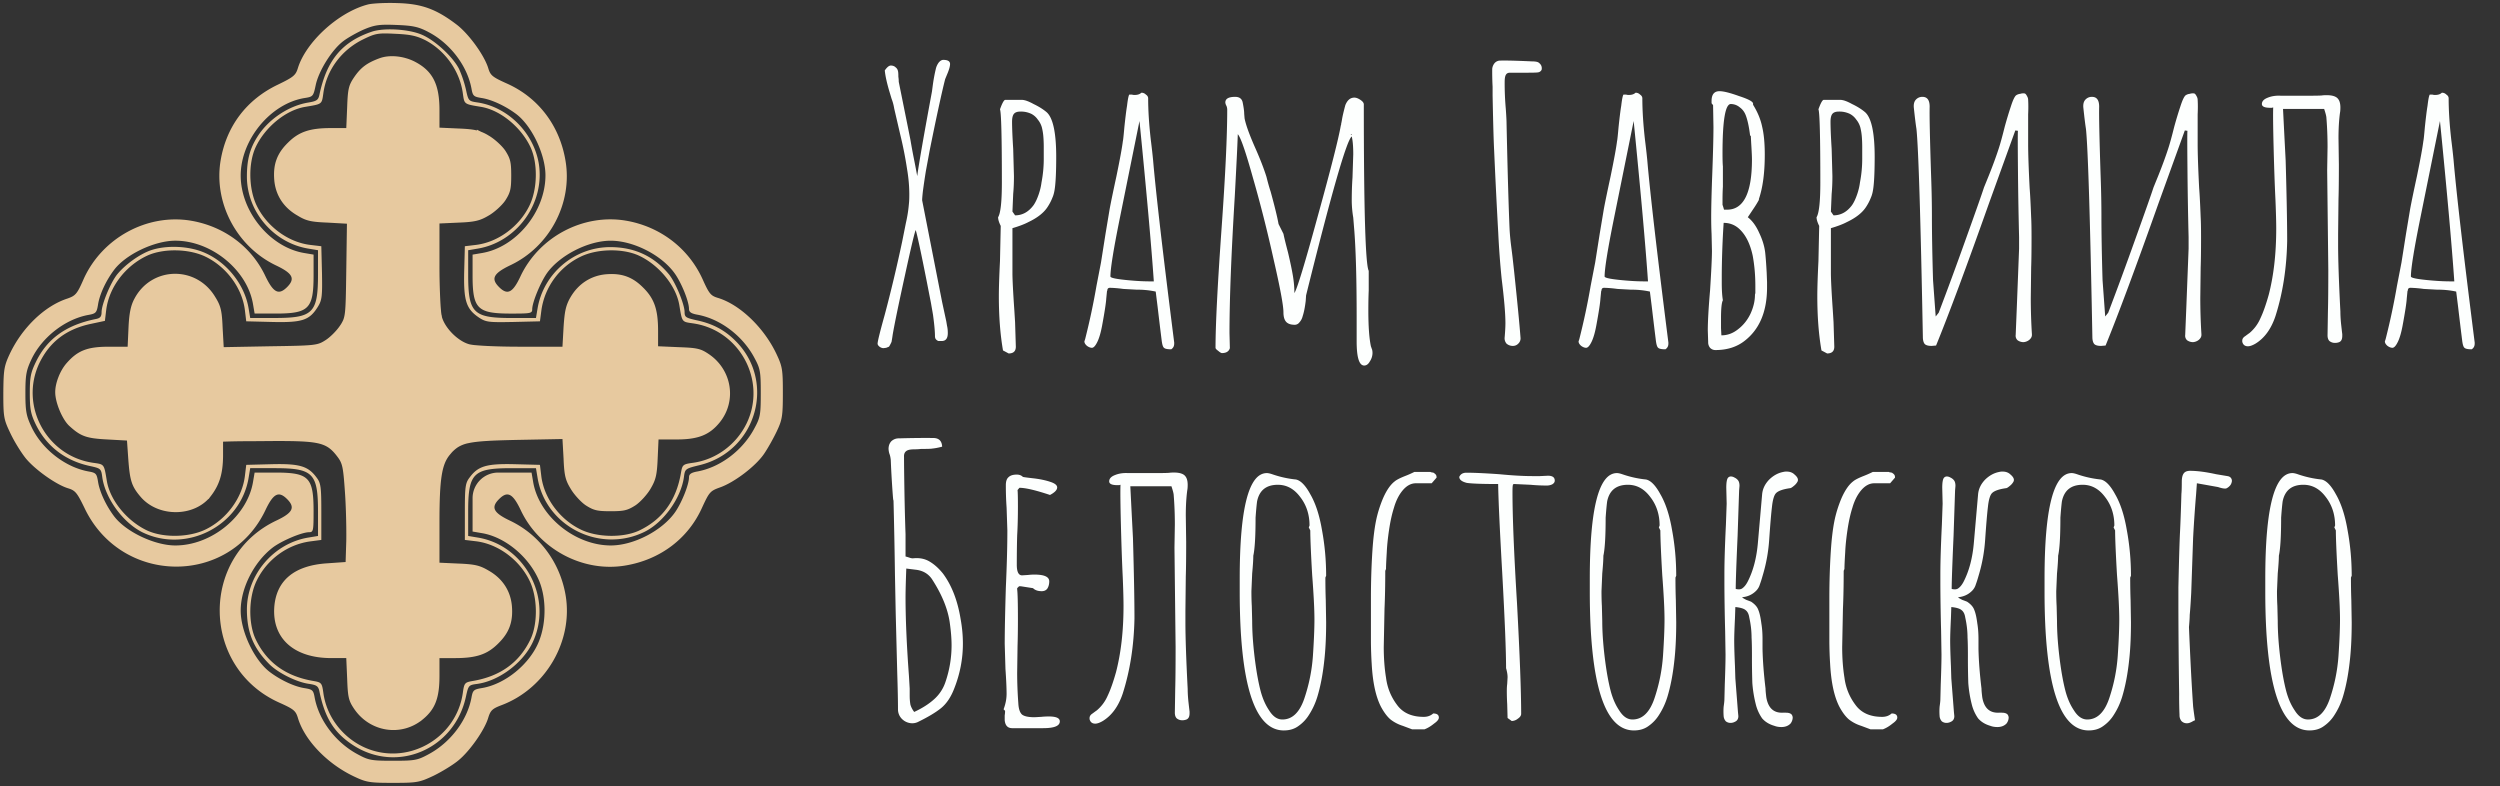 <svg width="159" height="50" fill="none" xmlns="http://www.w3.org/2000/svg"><rect width="100%" height="100%" fill="#333333" stroke="none"/><g clip-path="url(#clip0_1212_8528)" fill="#E7C99F"><path d="M23.413.281c-1.868.478-3.946 2.374-4.466 4.045-.14.464-.281.576-1.264 1.053-2.009.956-3.287 2.655-3.652 4.832-.45 2.697 1.025 5.477 3.525 6.671 1.068.506 1.236.843.703 1.377-.534.533-.871.365-1.39-.717-.886-1.868-2.641-3.16-4.748-3.51-2.767-.45-5.618 1.095-6.798 3.707-.421.97-.52 1.067-1.039 1.25-1.46.477-2.893 1.868-3.68 3.553-.35.759-.379.998-.393 2.458 0 1.531.028 1.672.45 2.556.252.534.688 1.236.983 1.601.603.73 1.938 1.672 2.682 1.897.464.14.576.28 1.053 1.264 2.332 4.901 9.2 4.972 11.503.126.506-1.067.843-1.236 1.377-.702.533.534.365.87-.675 1.362-4.887 2.303-4.789 9.34.155 11.573.941.422 1.067.52 1.208.983.421 1.419 1.882 2.936 3.595 3.736.773.365.983.394 2.458.394 1.531 0 1.672-.029 2.57-.45.52-.253 1.236-.688 1.573-.969.73-.59 1.686-1.952 1.91-2.725.141-.463.267-.576.815-.786 2.837-1.054 4.607-4.101 4.101-7.023-.365-2.092-1.671-3.834-3.525-4.719-1.067-.505-1.236-.843-.702-1.376.534-.534.87-.365 1.376.702 1.166 2.486 3.96 3.975 6.643 3.525 2.22-.365 4.017-1.713 4.902-3.708.45-.969.506-1.039 1.138-1.264.913-.323 2.261-1.348 2.795-2.134.239-.351.604-.998.814-1.447.338-.716.38-.955.38-2.416 0-1.474-.029-1.685-.394-2.458-.786-1.685-2.331-3.174-3.736-3.595-.463-.14-.561-.267-.983-1.208-.899-1.966-2.71-3.343-4.887-3.708-2.711-.45-5.506 1.04-6.686 3.54-.491 1.053-.828 1.221-1.362.688-.534-.534-.365-.871.716-1.39 2.5-1.18 3.96-3.947 3.511-6.63-.365-2.233-1.713-4.017-3.708-4.916-.94-.421-1.067-.52-1.207-.983-.253-.829-1.25-2.205-2.037-2.795C27.74.576 26.812.24 25.295.197c-.744-.028-1.587.014-1.882.084zm3.806 1.742c1.405.716 2.5 2.163 2.767 3.61.084.477.14.519.66.603.632.099 1.503.506 2.177 1.011.998.745 1.868 2.585 1.868 3.905 0 2.317-1.882 4.593-4.059 4.944l-.576.098V17.5c0 2.15.295 2.444 2.458 2.444 1.236 0 1.335-.014 1.335-.28 0-.422.505-1.658.927-2.276.8-1.138 2.626-2.079 4.058-2.079 1.475 0 3.301.941 4.116 2.135.421.618.87 1.742.87 2.205 0 .197.14.295.534.365 1.46.267 2.894 1.349 3.638 2.767.365.674.393.87.393 2.22 0 1.348-.028 1.544-.393 2.218-.744 1.419-2.177 2.5-3.638 2.767-.393.07-.533.169-.533.365 0 .464-.45 1.587-.871 2.205-.815 1.18-2.64 2.135-4.101 2.135-2.304 0-4.593-1.896-4.944-4.059l-.099-.576h-2.12a1.63 1.63 0 00-1.63 1.63v2.12l.576.099c1.405.224 2.88 1.39 3.568 2.837.547 1.11.576 2.795.084 4.03-.576 1.461-2.163 2.754-3.652 2.992-.505.084-.562.14-.646.604-.267 1.447-1.348 2.88-2.767 3.624-.674.365-.87.393-2.219.393-1.348 0-1.545-.028-2.219-.393-1.418-.745-2.5-2.177-2.767-3.624-.084-.477-.14-.52-.66-.604-.632-.098-1.503-.505-2.177-1.011-.997-.744-1.868-2.584-1.868-3.919 0-1.418.829-3.061 2.009-3.988.561-.436 1.868-.997 2.345-.997.267 0 .281-.099.281-1.335 0-2.163-.295-2.458-2.444-2.458h-1.306l-.098.576c-.351 2.177-2.627 4.06-4.944 4.06-1.32 0-3.16-.872-3.905-1.869-.505-.674-.912-1.545-1.01-2.177-.085-.52-.127-.576-.605-.66-1.488-.267-2.977-1.432-3.637-2.85-.323-.69-.38-.984-.38-2.136 0-1.151.057-1.446.38-2.135.66-1.404 2.149-2.57 3.637-2.837.464-.084.52-.14.604-.66.099-.646.506-1.517 1.011-2.19.745-.998 2.585-1.869 3.905-1.869 2.303 0 4.593 1.882 4.944 4.06l.098.575h1.32c2.135 0 2.43-.295 2.43-2.444v-1.306l-.576-.098c-2.177-.351-4.059-2.627-4.059-4.93 0-2.275 1.896-4.579 4.06-4.93.547-.084.561-.112.715-.843.197-.898 1.026-2.233 1.756-2.78.295-.225.899-.562 1.32-.745.674-.28.97-.323 2.05-.28 1.04.041 1.391.112 2.01.435z"/><path d="M23.666 2.009c-1.924.646-2.893 1.825-3.357 4.044-.07.31-.182.38-.674.464-1.264.197-2.57 1.067-3.272 2.191-.478.758-.66 1.46-.66 2.528 0 2.233 1.713 4.228 3.932 4.579l.59.098v1.531c0 2.472-.309 2.78-2.78 2.78h-1.532l-.098-.589c-.239-1.489-1.334-2.907-2.753-3.54-1.011-.463-2.5-.519-3.497-.168-.702.253-1.601.899-2.107 1.517-.421.52-.983 1.882-.997 2.388 0 .309-.084.407-.393.463-1.854.38-3.062 1.236-3.778 2.71-.337.689-.394.97-.394 1.995 0 .997.057 1.32.366 1.966.674 1.405 1.882 2.332 3.44 2.669.703.154.731.168.801.702.183 1.349 1.32 2.908 2.57 3.525 2.81 1.349 6.25-.435 6.742-3.497l.098-.59h1.531c2.472 0 2.781.31 2.781 2.781v1.531l-.59.098c-2.219.352-3.932 2.36-3.932 4.58 0 1.474.421 2.471 1.446 3.496.562.548 1.742 1.138 2.528 1.236.45.07.562.14.632.45.351 1.713.927 2.64 2.121 3.427 2.81 1.854 6.489.28 7.205-3.076.155-.702.169-.73.702-.8 1.363-.183 2.852-1.279 3.498-2.557 1.39-2.78-.394-6.264-3.47-6.756l-.59-.098v-1.53c0-2.473.31-2.782 2.782-2.782h1.53l.099.59c.491 3.09 3.932 4.846 6.783 3.47 1.222-.59 2.346-2.15 2.529-3.498.07-.52.084-.534 1.01-.758 3.61-.885 4.874-5.323 2.262-7.907-.688-.689-1.46-1.096-2.486-1.307-.674-.154-.744-.196-.744-.533-.014-.506-.576-1.868-.997-2.388-.956-1.152-2.191-1.728-3.736-1.728-2.276 0-4.256 1.686-4.621 3.919l-.099.59h-1.53c-2.472 0-2.781-.31-2.781-2.781v-1.53l.59-.1c2.5-.407 4.297-2.879 3.904-5.393-.323-1.966-1.952-3.61-3.89-3.904-.576-.084-.59-.098-.745-.815a7.128 7.128 0 00-.435-1.306c-.365-.744-1.503-1.812-2.346-2.177-.814-.365-2.401-.463-3.188-.21zm3.385.547c1.264.66 2.205 1.98 2.388 3.4.098.687.07.66 1.165.842 1.236.21 2.556 1.306 3.146 2.584.464 1.025.436 2.655-.084 3.708-.646 1.32-1.994 2.317-3.399 2.486l-.702.084-.042 1.615c-.042 1.854.126 2.374.94 2.922.45.295.619.309 2.178.28l1.7-.041.098-.745a4.482 4.482 0 012.471-3.357c1.054-.52 2.683-.547 3.708-.084 1.279.59 2.374 1.91 2.585 3.146.182 1.096.154 1.068.842 1.166 2.978.407 4.733 3.623 3.455 6.334-.66 1.377-1.966 2.346-3.455 2.542-.604.085-.646.127-.73.604-.295 1.784-1.194 3.02-2.71 3.722-1.012.45-2.655.421-3.694-.098-1.32-.646-2.318-1.994-2.486-3.399l-.085-.702-1.615-.042c-1.798-.043-2.331.126-2.865.856-.267.351-.295.604-.295 2.177v1.784l.702.084c1.405.169 2.753 1.166 3.4 2.486.519 1.04.547 2.683.097 3.694-.702 1.517-1.938 2.416-3.721 2.71-.478.085-.52.127-.604.731-.408 2.978-3.624 4.733-6.335 3.455-1.376-.66-2.345-1.966-2.542-3.455-.084-.604-.126-.646-.604-.73-1.783-.295-3.02-1.194-3.722-2.71-.45-1.012-.421-2.655.099-3.695.646-1.32 1.924-2.261 3.356-2.472l.745-.098v-1.784c0-1.573-.028-1.825-.295-2.177-.534-.73-1.067-.899-2.865-.856l-1.615.042-.085.702c-.168 1.405-1.165 2.753-2.486 3.399-1.053.52-2.682.548-3.708.084-1.278-.59-2.373-1.91-2.584-3.146-.182-1.095-.154-1.067-.843-1.166-2.977-.407-4.733-3.623-3.455-6.334.66-1.376 1.742-2.19 3.315-2.514l.857-.183.084-.702c.183-1.446 1.222-2.809 2.626-3.455 1.026-.463 2.655-.435 3.708.084 1.32.646 2.318 1.995 2.486 3.4l.085.701 1.685.043c1.896.042 2.345-.113 2.88-.984.252-.407.28-.674.252-2.148l-.042-1.686-.702-.084c-1.405-.169-2.753-1.166-3.4-2.486-.519-1.053-.547-2.683-.084-3.708.59-1.278 1.91-2.373 3.146-2.584 1.096-.183 1.068-.155 1.166-.843.197-1.489 1.152-2.78 2.542-3.455.773-.38.941-.407 2.037-.351.94.042 1.348.126 1.91.407z"/><path d="M24.306 4.176l-.004.001c-.375.139-.623.266-.822.416-.196.148-.367.337-.564.63-.148.222-.208.349-.248.533-.047.215-.068.517-.09 1.102v.004l-.055 1.306-.021.478H21.04c-.65 0-1.096.059-1.448.179-.341.116-.622.3-.923.602l-.004.003c-.312.306-.502.59-.61.888-.11.298-.15.646-.113 1.1.07.785.477 1.429 1.225 1.856l.007.004.007.004c.246.152.41.226.617.275.227.053.524.08 1.051.101h.009l1.235.07.479.028-.007.479-.042 2.977h0l-.001.074c-.02 1.41-.031 2.172-.087 2.643-.03.252-.075.45-.153.635a2.616 2.616 0 01-.263.456l-.003.004-.001.002c-.243.356-.697.815-1.06 1.04-.133.085-.274.17-.456.237-.181.066-.38.106-.631.133-.486.052-1.263.066-2.668.087h-.001l-2.962.056-.481.009-.027-.481-.07-1.25h0v-.008c-.022-.527-.05-.825-.102-1.05-.049-.209-.123-.372-.274-.618h0l-.007-.01c-1-1.717-3.395-1.66-4.292.076h0l-.003.005c-.171.321-.266.721-.307 1.586 0 0 0 0 0 0l-.056 1.235-.022.478H6.925c-.66 0-1.082.059-1.409.186-.314.121-.581.322-.898.683l-.001.001c-.347.393-.605 1.064-.605 1.523 0 .232.083.588.234.954.15.366.335.66.48.804.348.32.56.47.813.563.27.1.627.15 1.3.185h.001l1.264.07.44.025.031.44.084 1.192s0 0 0 0c.05.677.1 1.05.19 1.328.082.255.206.454.465.758l.002.002c.45.534 1.16.815 1.889.807.73-.007 1.41-.302 1.81-.83h.001c.468-.612.656-1.201.67-2.214v-1.423l.485-.015.457-.014a58.97 58.97 0 011.433-.016l1.49-.012v0h.006c1.372 0 2.248.025 2.863.18.324.082.591.203.83.381.233.174.418.386.594.618.203.262.336.494.422.893.076.353.116.85.171 1.637.072.999.1 2.418.086 3.163h0v.006l-.042 1.334-.015.452-.45.031-1.208.085h-.001c-.968.066-1.654.319-2.104.695-.439.367-.705.893-.76 1.623-.06.859.205 1.508.696 1.953.502.455 1.298.748 2.388.755h1.475l.02.479.057 1.306v.003c.021.586.042.886.09 1.102.041.185.104.316.26.547l.001.001c.84 1.253 2.51 1.509 3.634.58h.001c.342-.28.55-.551.68-.887.136-.349.205-.804.205-1.48v-1.65h1.497c.657 0 1.107-.06 1.461-.18.343-.116.623-.3.924-.601h0l.004-.004c.312-.306.502-.589.61-.887.11-.299.15-.647.113-1.1-.07-.786-.477-1.43-1.225-1.856h0l-.006-.004c-.251-.148-.418-.224-.627-.275-.225-.054-.52-.084-1.035-.105h-.003l-1.236-.057-.477-.021v-2.992c0-1.404.034-2.373.143-3.077.11-.72.304-1.206.65-1.614v-.002a2.75 2.75 0 01.598-.55 2.5 2.5 0 01.85-.335c.643-.141 1.6-.182 3.178-.217h.001l2.893-.056.482-.01.027.482.07 1.25h0v.008c.022.527.05.824.102 1.05.049.208.123.371.274.618l.004.006.004.006c.175.304.556.719.798.886.23.147.357.207.502.242.163.039.38.054.809.054.428 0 .645-.015.808-.054.145-.035.272-.095.502-.242.242-.166.623-.582.799-.886l.002-.004c.148-.251.224-.418.275-.628.054-.224.085-.519.106-1.035v-.002l.056-1.236.022-.477h1.629c.652 0 1.101-.069 1.449-.205.336-.131.61-.34.89-.68h0c.928-1.126.672-2.796-.58-3.635l-.002-.001c-.231-.157-.362-.22-.547-.26-.216-.048-.516-.069-1.102-.09h-.003l-1.306-.057-.479-.02V21.04c0-.65-.058-1.097-.178-1.449-.117-.34-.301-.622-.602-.923l-.004-.003c-.305-.312-.589-.502-.887-.61-.298-.11-.647-.15-1.1-.113-.775.07-1.433.48-1.859 1.201a2.105 2.105 0 00-.258.626c-.055.237-.089.544-.124 1.063v.002l-.07 1.245-.026.472H33.09c-.765 0-1.504-.018-2.094-.046a18.474 18.474 0 01-.766-.051 3.536 3.536 0 01-.51-.074h0l-.006-.002c-.469-.128-.928-.445-1.287-.804-.36-.36-.676-.818-.805-1.287h0l-.001-.006a3.552 3.552 0 01-.074-.51c-.02-.21-.037-.472-.05-.767a44.872 44.872 0 01-.047-2.094v-3.174l.477-.022 1.236-.056h.003c.515-.02.81-.051 1.035-.106.21-.05.376-.127.627-.275l.004-.002c.304-.175.72-.556.886-.798.148-.231.207-.357.242-.503.039-.162.054-.38.054-.808 0-.429-.015-.646-.054-.808-.035-.146-.095-.272-.242-.503-.167-.242-.582-.623-.886-.798l-.004-.002a2.142 2.142 0 00-.627-.275c-.225-.055-.52-.085-1.035-.106h-.003l-1.236-.056-.477-.022V6.995c0-.785-.105-1.316-.305-1.705-.192-.376-.497-.667-.997-.926-.616-.314-1.367-.368-1.842-.188z" stroke="#E7C99F"/></g><path d="M56.176 22.144a.467.467 0 01-.24-.096c-.08-.064-.12-.128-.12-.192 0-.144.152-.76.456-1.848.4-1.504.768-3.048 1.104-4.632l.24-1.2c.096-.416.16-.824.192-1.224.016-.144.024-.336.024-.576 0-.528-.048-1.072-.144-1.632a24.534 24.534 0 00-.432-2.184l-.384-1.656a3.011 3.011 0 00-.168-.624l-.144-.48c-.16-.544-.256-.984-.288-1.32.144-.208.272-.312.384-.312.128 0 .232.04.312.12a.38.38 0 01.144.24c.016.048.024.168.024.36.016.096.024.2.024.312l.576 2.856.168.84c.064.384.136.776.216 1.176.08.4.152.776.216 1.128.096-.736.408-2.528.936-5.376l.048-.36c.048-.368.112-.72.192-1.056a1.09 1.09 0 01.192-.432c.096-.112.192-.168.288-.168.288 0 .432.088.432.264 0 .128-.048.312-.144.552l-.168.408c-.224.88-.552 2.392-.984 4.536l-.24 1.296a48.17 48.17 0 00-.192 1.296c-.032.288-.048.48-.048.576l1.272 6.48.264 1.224.048.288c.032.128.048.28.048.456 0 .336-.128.504-.384.504h-.216a.378.378 0 01-.144-.096c-.048-.048-.072-.12-.072-.216 0-.288-.04-.728-.12-1.32 0-.016-.04-.248-.12-.696.016.064-.024-.144-.12-.624l-.168-.864c-.368-1.856-.6-2.936-.696-3.24-.064.112-.296 1.088-.696 2.928-.4 1.824-.656 3.064-.768 3.72l-.024.168-.048.288a1.68 1.68 0 01-.12.24.144.144 0 01-.096.096.931.931 0 00-.12.048l-.192.024zm7.615.144c-.176-1.008-.264-2.16-.264-3.456 0-.512.024-1.256.072-2.232l.048-2.232c-.112-.224-.168-.408-.168-.552.16-.256.24-.992.24-2.208 0-2.912-.04-4.464-.12-4.656.144-.4.256-.6.336-.6h1.056c.176 0 .424.088.744.264.336.16.616.336.84.528.4.368.6 1.312.6 2.832 0 .816-.024 1.44-.072 1.872-.032.304-.088.544-.168.72a3.107 3.107 0 01-.312.6c-.24.368-.648.688-1.224.96-.24.128-.576.256-1.008.384v2.856c0 .4.04 1.184.12 2.352l.048.768.048 1.56c0 .288-.152.432-.456.432l-.36-.192zm.768-8.592c.464 0 .856-.216 1.176-.648.112-.16.216-.376.312-.648s.16-.536.192-.792A8 8 0 0066.383 10v-.648c0-.224-.008-.44-.024-.648a3.612 3.612 0 00-.096-.6 1.364 1.364 0 00-.264-.504 1.125 1.125 0 00-.408-.36 1.543 1.543 0 00-.696-.144c-.192 0-.328.048-.408.144-.08.096-.12.264-.12.504 0 .384.024.96.072 1.728l.048 1.728c0 .416-.016.792-.048 1.128l-.048 1.128.168.24zm9.928 8.52c-.24 0-.392-.032-.456-.096-.064-.048-.112-.192-.144-.432a262.392 262.392 0 01-.264-2.184l-.12-.96a5.438 5.438 0 00-1.2-.12l-.864-.048a7.609 7.609 0 00-.84-.072c-.096 0-.152.04-.168.12 0 .048-.008.072-.024.072l-.048.48c-.016.288-.104.864-.264 1.728-.08.432-.176.768-.288 1.008-.128.272-.248.408-.36.408-.096 0-.2-.04-.312-.12-.112-.096-.168-.192-.168-.288l.024-.072.024-.072c.288-1.136.528-2.264.72-3.384l.288-1.488.288-1.824.264-1.584c.08-.432.224-1.128.432-2.088.224-1.088.36-1.832.408-2.232.016-.048.048-.344.096-.888.064-.608.12-1.056.168-1.344.048-.416.096-.656.144-.72h.168a.532.532 0 00.168.024c.192 0 .336-.048.432-.144.112 0 .208.04.288.12.096.064.144.144.144.24 0 .768.056 1.648.168 2.64.064.512.112.936.144 1.272.176 2.064.624 5.936 1.344 11.616v.072c0 .16-.064.28-.192.36zm-1.104-4.32c-.16-2.304-.464-5.704-.912-10.2l-1.296 6.408c-.368 1.84-.552 3-.552 3.48 0 .08.304.152.912.216.608.064 1.144.096 1.608.096h.24zm13.38 5.352c-.32 0-.48-.512-.48-1.536v-1.584c0-2.304-.048-4.104-.144-5.4l-.072-.888a6.784 6.784 0 01-.096-1.056c0-.544.016-1.04.048-1.488l.048-1.488c0-.496-.032-.872-.096-1.128-.32.224-1.288 3.592-2.904 10.104l-.024.36c-.048.4-.112.72-.192.96a.9.9 0 01-.216.408.363.363 0 01-.288.144c-.256 0-.44-.064-.552-.192-.112-.128-.168-.328-.168-.6 0-.432-.208-1.552-.624-3.36-.4-1.808-.84-3.544-1.32-5.208-.464-1.664-.784-2.584-.96-2.76-.016.56-.08 1.88-.192 3.96-.224 3.68-.336 6.576-.336 8.688l.024.96c-.064.208-.232.312-.504.312-.048 0-.128-.048-.24-.144-.112-.08-.168-.144-.168-.192 0-1.44.128-3.968.384-7.584.24-3.36.36-5.88.36-7.56 0-.08-.016-.16-.048-.24a.553.553 0 01-.072-.216c0-.24.208-.36.624-.36.272 0 .432.12.48.36.064.32.096.56.096.72l.024.288c.08.416.312 1.056.696 1.92.304.688.536 1.288.696 1.8.096.384.184.696.264.936.256.928.424 1.616.504 2.064l.312.624c.048.24.144.632.288 1.176.144.608.248 1.104.312 1.488.064.384.096.752.096 1.104.176-.272.672-1.904 1.488-4.896.832-3.008 1.32-4.928 1.464-5.76a.267.267 0 00.024-.12c.016-.064.032-.144.048-.24.032-.208.104-.52.216-.936.128-.32.32-.48.576-.48.112 0 .24.048.384.144.144.096.216.192.216.288 0 6.672.104 10.2.312 10.584v1.248c-.016.368-.024.792-.024 1.272 0 1.024.056 1.792.168 2.304.016.016.024.04.024.072a.931.931 0 01.048.12.892.892 0 01.024.216.977.977 0 01-.168.528c-.096.176-.216.264-.36.264zM85.97 8.536h-.024l-.048.024.072.024v-.048zM96.225 22a.606.606 0 01-.408-.144.52.52 0 01-.12-.408c.032-.384.048-.68.048-.888 0-.608-.08-1.552-.24-2.832a54.965 54.965 0 01-.216-2.904 450.927 450.927 0 01-.264-5.304c-.032-.624-.064-1.776-.096-3.456v-.552a18.85 18.85 0 01-.024-1.128.662.662 0 01.144-.36.467.467 0 01.312-.168c.336-.016 1.024 0 2.064.048.24 0 .392.032.456.096.144.112.2.256.168.432a.287.287 0 01-.216.168c-.08.016-.304.024-.672.024h-1.128c-.128 0-.216.048-.264.144-.048.08-.072.232-.072.456a18.447 18.447 0 00.072 1.704c.032.448.048.76.048.936.064 2.976.128 5.208.192 6.696.016.32.048.672.096 1.056.048.368.08.624.096.768l.096.864c.208 1.968.344 3.376.408 4.224a.452.452 0 01-.144.384.46.46 0 01-.336.144zm9.692.216c-.24 0-.392-.032-.456-.096-.064-.048-.112-.192-.144-.432a262.392 262.392 0 01-.264-2.184l-.12-.96a5.438 5.438 0 00-1.2-.12l-.864-.048a7.609 7.609 0 00-.84-.072c-.096 0-.152.04-.168.12 0 .048-.008.072-.024.072l-.048.48c-.016.288-.104.864-.264 1.728-.08.432-.176.768-.288 1.008-.128.272-.248.408-.36.408-.096 0-.2-.04-.312-.12-.112-.096-.168-.192-.168-.288l.024-.072.024-.072c.288-1.136.528-2.264.72-3.384l.288-1.488.288-1.824.264-1.584c.08-.432.224-1.128.432-2.088.224-1.088.36-1.832.408-2.232.016-.048.048-.344.096-.888.064-.608.12-1.056.168-1.344.048-.416.096-.656.144-.72h.168a.532.532 0 00.168.024c.192 0 .336-.048.432-.144.112 0 .208.04.288.12.096.064.144.144.144.24 0 .768.056 1.648.168 2.64.064.512.112.936.144 1.272.176 2.064.624 5.936 1.344 11.616v.072c0 .16-.064.28-.192.36zm-1.104-4.32c-.16-2.304-.464-5.704-.912-10.2l-1.296 6.408c-.368 1.84-.552 3-.552 3.48 0 .08.304.152.912.216.608.064 1.144.096 1.608.096h.24zm4.283 4.368a.46.46 0 01-.336-.144.543.543 0 01-.12-.36l-.024-.744c0-.576.048-1.424.144-2.544.08-1.248.12-2.088.12-2.52l-.024-1.08c-.016-.32-.024-.672-.024-1.056 0-.64.024-1.592.072-2.856.048-1.296.072-2.256.072-2.88l-.024-1.392-.096-.12v-.144c0-.416.168-.624.504-.624.256 0 .672.104 1.248.312.592.192.888.352.888.48v.072c.288.464.48.928.576 1.392.112.464.168 1.056.168 1.776 0 1.168-.128 2.12-.384 2.856h.024a6.81 6.81 0 01-.384.624l-.336.504c.288.224.528.552.72.984.208.432.336.848.384 1.248.016.144.032.32.048.528.016.208.032.456.048.744l.024.624v.336c0 1.536-.48 2.672-1.44 3.408-.496.384-1.112.576-1.848.576zm.744-8.928c1.056 0 1.584-1.064 1.584-3.192 0-.176-.016-.52-.048-1.032l-.024-.456-.048-.048c-.064-.528-.152-.944-.264-1.248-.08-.224-.208-.4-.384-.528a.89.89 0 00-.576-.216c-.352 0-.528 1.048-.528 3.144 0 .4.008.672.024.816v1.296c-.016.256-.024.544-.024.864v.288l.048.144.048.168h.192zm-.36 7.992c.384 0 .736-.128 1.056-.384.336-.256.6-.584.792-.984.192-.416.288-.824.288-1.224l.024-.096v-.456c0-.672-.056-1.312-.168-1.92-.176-.816-.488-1.408-.936-1.776a1.401 1.401 0 00-.912-.312 56.38 56.38 0 00-.12 3.264v.552c0 .464.024.832.072 1.104-.08.144-.12.528-.12 1.152v.624l.024.456zm6.365.96c-.176-1.008-.264-2.16-.264-3.456 0-.512.024-1.256.072-2.232l.048-2.232c-.112-.224-.168-.408-.168-.552.16-.256.24-.992.24-2.208 0-2.912-.04-4.464-.12-4.656.144-.4.256-.6.336-.6h1.056c.176 0 .424.088.744.264.336.16.616.336.84.528.4.368.6 1.312.6 2.832 0 .816-.024 1.44-.072 1.872-.032.304-.088.544-.168.72a3.107 3.107 0 01-.312.6c-.24.368-.648.688-1.224.96-.24.128-.576.256-1.008.384v2.856c0 .4.04 1.184.12 2.352l.048.768.048 1.56c0 .288-.152.432-.456.432l-.36-.192zm.768-8.592c.464 0 .856-.216 1.176-.648.112-.16.216-.376.312-.648s.16-.536.192-.792a8 8 0 00.144-1.608v-.648c0-.224-.008-.44-.024-.648a3.612 3.612 0 00-.096-.6 1.364 1.364 0 00-.264-.504 1.125 1.125 0 00-.408-.36 1.543 1.543 0 00-.696-.144c-.192 0-.328.048-.408.144-.08.096-.12.264-.12.504 0 .384.024.96.072 1.728l.048 1.728c0 .416-.016.792-.048 1.128l-.048 1.128.168.24zM122.846 22c-.208 0-.352-.04-.432-.12-.08-.096-.12-.248-.12-.456-.144-7.616-.28-12.024-.408-13.224-.048-.304-.104-.76-.168-1.368-.016-.208.024-.368.12-.48a.548.548 0 01.432-.192c.304 0 .456.208.456.624-.016.56.016 2.056.096 4.488.032.896.048 1.736.048 2.52 0 1.072.024 2.416.072 4.032l.168 2.304.192-.24a234.125 234.125 0 001.68-4.56c.672-1.872 1.072-3.008 1.2-3.408l.312-.768c.256-.64.464-1.208.624-1.704.096-.288.224-.752.384-1.392.128-.464.256-.888.384-1.272.128-.4.24-.64.336-.72a.57.57 0 01.264-.096.62.62 0 01.288-.024c.048.016.096.072.144.168.048.08.072.16.072.24.016.272.016.576 0 .912V9.16c0 .624.032 1.56.096 2.808.032.4.064 1.016.096 1.848.016.288.024.712.024 1.272 0 .864-.008 1.504-.024 1.92l-.024 1.944c0 .768.024 1.536.072 2.304v.048c0 .112-.056.216-.168.312a.662.662 0 01-.36.144.644.644 0 01-.384-.12.387.387 0 01-.12-.336l.072-1.776.144-3.72v-.72a269.6 269.6 0 01-.072-4.272c-.016-1.632-.016-2.464 0-2.496l-.168-.024-1.656 4.584c-1.44 4.064-2.568 7.096-3.384 9.096l-.288.024zm10.781 0c-.208 0-.352-.04-.432-.12-.08-.096-.12-.248-.12-.456-.144-7.616-.28-12.024-.408-13.224-.048-.304-.104-.76-.168-1.368-.016-.208.024-.368.12-.48a.548.548 0 01.432-.192c.304 0 .456.208.456.624-.016.56.016 2.056.096 4.488.032.896.048 1.736.048 2.52 0 1.072.024 2.416.072 4.032l.168 2.304.192-.24a234.125 234.125 0 001.68-4.56c.672-1.872 1.072-3.008 1.2-3.408l.312-.768c.256-.64.464-1.208.624-1.704.096-.288.224-.752.384-1.392.128-.464.256-.888.384-1.272.128-.4.24-.64.336-.72a.57.57 0 01.264-.096.62.62 0 01.288-.024c.048.016.096.072.144.168.048.08.072.16.072.24.016.272.016.576 0 .912V9.16c0 .624.032 1.56.096 2.808.032.4.064 1.016.096 1.848.016.288.024.712.024 1.272 0 .864-.008 1.504-.024 1.92l-.024 1.944c0 .768.024 1.536.072 2.304v.048c0 .112-.056.216-.168.312a.662.662 0 01-.36.144.644.644 0 01-.384-.12.387.387 0 01-.12-.336l.072-1.776.144-3.72v-.72a269.6 269.6 0 01-.072-4.272c-.016-1.632-.016-2.464 0-2.496l-.168-.024-1.656 4.584c-1.44 4.064-2.568 7.096-3.384 9.096l-.288.024zm9.821-.144c-.192.112-.352.168-.48.168-.192 0-.312-.096-.36-.288v-.072c0-.112.064-.208.192-.288.128-.096.216-.16.264-.192a2.52 2.52 0 00.696-.936c.176-.368.352-.864.528-1.488.32-1.232.48-2.64.48-4.224 0-.4-.016-1-.048-1.8-.048-.992-.088-2.136-.12-3.432-.032-1.296-.04-2.12-.024-2.472a.184.184 0 00-.072.024h-.12c-.352 0-.528-.08-.528-.24 0-.176.128-.312.384-.408.24-.096.512-.136.816-.12h1.752c.544 0 .848-.008.912-.024.4-.032.688.008.864.12.176.112.264.328.264.648 0 .144-.008.256-.024.336-.064.464-.096 1-.096 1.608l.024 1.704c0 .976-.008 1.704-.024 2.184l-.024 2.208v.72c0 .928.048 2.336.144 4.224 0 .24.016.512.048.816.032.288.056.496.072.624v.096c0 .16-.032.272-.096.336-.048.064-.152.104-.312.12h-.048a.543.543 0 01-.36-.12c-.08-.08-.12-.2-.12-.36l.024-1.512c.016-.592.024-1.48.024-2.664l-.072-6.312.024-1.488c0-.64-.024-1.256-.072-1.848 0-.096-.048-.288-.144-.576H145.2l.096 1.896.072 1.392c.064 2.272.096 3.976.096 5.112-.032 1.728-.28 3.32-.744 4.776-.272.816-.696 1.4-1.272 1.752zm13.75.36c-.24 0-.392-.032-.456-.096-.064-.048-.112-.192-.144-.432a262.392 262.392 0 01-.264-2.184l-.12-.96a5.438 5.438 0 00-1.2-.12l-.864-.048a7.609 7.609 0 00-.84-.072c-.096 0-.152.04-.168.12 0 .048-.008.072-.024.072l-.048.48c-.016.288-.104.864-.264 1.728-.08.432-.176.768-.288 1.008-.128.272-.248.408-.36.408-.096 0-.2-.04-.312-.12-.112-.096-.168-.192-.168-.288l.024-.072.024-.072c.288-1.136.528-2.264.72-3.384l.288-1.488.288-1.824.264-1.584c.08-.432.224-1.128.432-2.088.224-1.088.36-1.832.408-2.232.016-.048.048-.344.096-.888.064-.608.12-1.056.168-1.344.048-.416.096-.656.144-.72h.168a.532.532 0 00.168.024c.192 0 .336-.048.432-.144.112 0 .208.04.288.12.096.064.144.144.144.24 0 .768.056 1.648.168 2.64.064.512.112.936.144 1.272.176 2.064.624 5.936 1.344 11.616v.072c0 .16-.064.28-.192.36zm-1.104-4.32c-.16-2.304-.464-5.704-.912-10.2l-1.296 6.408c-.368 1.84-.552 3-.552 3.48 0 .08.304.152.912.216.608.064 1.144.096 1.608.096h.24zM58.36 45.928a.847.847 0 01-.336.072.935.935 0 01-.648-.264.853.853 0 01-.264-.624c0-.528-.016-1.304-.048-2.328l-.096-3.744-.048-2.424a388.396 388.396 0 00-.096-4.896c0 .272-.024.056-.072-.648-.048-.72-.08-1.304-.096-1.752 0-.048-.008-.12-.024-.216a1.273 1.273 0 00-.072-.264 1.313 1.313 0 01-.048-.288c0-.192.056-.352.168-.48a.681.681 0 01.504-.192 56.484 56.484 0 012.16-.024c.368 0 .56.184.576.552-.24.064-.448.104-.624.12-.064.016-.304.024-.72.024a3.093 3.093 0 01-.384.024c-.128 0-.24.008-.336.024-.256.048-.376.2-.36.456 0 .416.008 1.112.024 2.088s.04 1.92.072 2.832v1.416c.064.016.144.04.24.072a.762.762 0 00.216.048c.4-.048.752.016 1.056.192.304.176.592.432.864.768.56.752.936 1.72 1.128 2.904.096.528.144 1.048.144 1.56 0 .976-.184 1.928-.552 2.856-.208.544-.488.96-.84 1.248-.336.272-.832.568-1.488.888zm-.216-.648c.512-.24.928-.504 1.248-.792a2.54 2.54 0 00.744-1.128 7.175 7.175 0 00.384-2.328c0-.416-.04-.904-.12-1.464-.128-.864-.504-1.776-1.128-2.736-.24-.352-.592-.552-1.056-.6l-.576-.072c-.032.832-.048 1.44-.048 1.824 0 1.376.072 3.04.216 4.992l.048.816v.456c0 .208.016.4.048.576.048.16.128.312.24.456zm6.235 1.032c-.288 0-.448-.168-.48-.504v-.312a1.49 1.49 0 00.024-.288l-.096-.096c.128-.336.192-.664.192-.984 0-.368-.024-.896-.072-1.584L63.9 40.96c0-.8.024-2 .072-3.6.064-1.424.096-2.632.096-3.624l-.048-1.44a19.628 19.628 0 01-.048-1.44c0-.24.056-.408.168-.504.112-.112.288-.168.528-.168.16 0 .288.048.384.144.032.016.264.048.696.096.4.048.744.12 1.032.216.304.096.456.216.456.36 0 .16-.152.32-.456.48-.912-.304-1.56-.456-1.944-.456l-.12.144c.016.144.024.488.024 1.032 0 .688-.016 1.304-.048 1.848-.016.56-.024 1.184-.024 1.872 0 .448.112.672.336.672l.384-.024c.128-.016.264-.024.408-.024.624 0 .936.144.936.432 0 .176-.04.328-.12.456-.08.112-.2.168-.36.168-.24 0-.424-.064-.552-.192l-.768-.12h-.12l-.12.12v.072c.032.272.048.904.048 1.896 0 .624-.008 1.192-.024 1.704l-.024 1.704c0 .624.024 1.264.072 1.92.016.368.096.616.24.744.144.112.408.168.792.168l.432-.024c.144-.016.304-.024.48-.024.464 0 .696.104.696.312 0 .288-.352.432-1.056.432H64.38zm5.757-.456c-.192.112-.352.168-.48.168-.192 0-.312-.096-.36-.288v-.072c0-.112.064-.208.192-.288.128-.096.216-.16.264-.192a2.52 2.52 0 00.696-.936c.176-.368.352-.864.528-1.488.32-1.232.48-2.64.48-4.224 0-.4-.016-1-.048-1.8-.048-.992-.088-2.136-.12-3.432-.032-1.296-.04-2.12-.024-2.472a.184.184 0 00-.072.024h-.12c-.352 0-.528-.08-.528-.24 0-.176.128-.312.384-.408.24-.096.512-.136.816-.12h1.752c.544 0 .848-.008.912-.024.4-.032.688.008.864.12.176.112.264.328.264.648 0 .144-.008.256-.024.336-.064.464-.096 1-.096 1.608l.024 1.704c0 .976-.008 1.704-.024 2.184l-.024 2.208v.72c0 .928.048 2.336.144 4.224 0 .24.016.512.048.816.032.288.056.496.072.624v.096c0 .16-.032.272-.096.336-.048.064-.152.104-.312.12H75.2a.543.543 0 01-.36-.12c-.08-.08-.12-.2-.12-.36l.024-1.512c.016-.592.024-1.48.024-2.664l-.072-6.312.024-1.488c0-.64-.024-1.256-.072-1.848 0-.096-.048-.288-.144-.576h-2.616l.096 1.896.072 1.392c.064 2.272.096 3.976.096 5.112-.032 1.728-.28 3.32-.744 4.776-.272.816-.696 1.4-1.272 1.752zm11.518.6c-1.872 0-2.808-2.944-2.808-8.832v-.84c0-4.464.576-6.696 1.728-6.696.08 0 .192.024.336.072a6.603 6.603 0 001.512.336c.304.064.608.376.912.936.336.576.584 1.336.744 2.28.176.944.264 1.912.264 2.904l-.048.12c0 .528.008 1 .024 1.416l.024 1.44c0 .816-.032 1.552-.096 2.208-.096.992-.256 1.848-.48 2.568a4.533 4.533 0 01-.504 1.08c-.176.288-.4.528-.672.72-.256.192-.568.288-.936.288zm-.096-.696c.624 0 1.088-.44 1.392-1.32.304-.896.488-1.808.552-2.736.064-.96.096-1.728.096-2.304 0-.64-.048-1.584-.144-2.832-.08-1.392-.12-2.336-.12-2.832l-.096-.192.048-.12c0-.704-.2-1.312-.6-1.824-.384-.512-.856-.768-1.416-.768-.736 0-1.176.352-1.32 1.056-.032.24-.064.584-.096 1.032 0 1.184-.048 1.992-.144 2.424 0 .24-.024.616-.072 1.128L79.59 37.6c0 .352.008.664.024.936l.024.96c0 .752.064 1.616.192 2.592.096.72.208 1.328.336 1.824.128.496.312.92.552 1.272.24.384.52.576.84.576zm7.673.408a2.474 2.474 0 01-.792-.408c-.208-.176-.408-.44-.6-.792-.336-.64-.536-1.56-.6-2.76a24.857 24.857 0 01-.048-1.44v-2.736c0-1.04.032-2.048.096-3.024.048-.72.12-1.328.216-1.824s.248-.992.456-1.488c.224-.512.472-.872.744-1.08.112-.096.328-.208.648-.336.208-.08.408-.168.6-.264h1.032c.016.016.04.024.072.024l.12.024.096.072c.048.048.072.08.072.096.016.032.024.08.024.144l-.312.36h-1.008c-.304 0-.584.152-.84.456-.24.288-.424.656-.552 1.104-.128.4-.232.872-.312 1.416-.08.544-.128 1.016-.144 1.416-.032.512-.048.864-.048 1.056l-.048.12c0 .896-.016 1.704-.048 2.424l-.048 2.424c0 .704.048 1.352.144 1.944.08.64.312 1.216.696 1.728.368.512.936.768 1.704.768.24 0 .44-.072.6-.216.24 0 .36.088.36.264 0 .112-.104.24-.312.384-.192.16-.392.28-.6.36h-.792l-.576-.216zm6.651-.504l-.024-.888a13.974 13.974 0 01-.024-.864c0-.16.008-.296.024-.408l.024-.432c0-.16-.032-.352-.096-.576 0-1.072-.08-3.064-.24-5.976-.16-2.816-.248-4.728-.264-5.736-.992 0-1.656-.024-1.992-.072-.32-.08-.48-.208-.48-.384.08-.176.232-.264.456-.264.48 0 1.176.032 2.088.096.832.08 1.528.12 2.088.12h.504l.504-.024c.288 0 .432.104.432.312 0 .096-.056.176-.168.24a.801.801 0 01-.36.072c-.32 0-.656-.016-1.008-.048l-1.032-.048c-.064 0-.096.024-.096.072-.016.048-.024.2-.024.456 0 1.552.096 3.904.288 7.056.176 3.264.264 5.608.264 7.032 0 .112-.072.216-.216.312a.638.638 0 01-.384.144l-.264-.192zm8.037.792c-1.872 0-2.808-2.944-2.808-8.832v-.84c0-4.464.576-6.696 1.728-6.696.08 0 .192.024.336.072a6.603 6.603 0 001.512.336c.304.064.608.376.912.936.336.576.584 1.336.744 2.28.176.944.264 1.912.264 2.904l-.048.12c0 .528.008 1 .024 1.416l.024 1.44c0 .816-.032 1.552-.096 2.208-.096.992-.256 1.848-.48 2.568a4.533 4.533 0 01-.504 1.08c-.176.288-.4.528-.672.72-.256.192-.568.288-.936.288zm-.096-.696c.624 0 1.088-.44 1.392-1.32.304-.896.488-1.808.552-2.736.064-.96.096-1.728.096-2.304 0-.64-.048-1.584-.144-2.832-.08-1.392-.12-2.336-.12-2.832l-.096-.192.048-.12c0-.704-.2-1.312-.6-1.824-.384-.512-.856-.768-1.416-.768-.736 0-1.176.352-1.32 1.056-.032.24-.064.584-.096 1.032 0 1.184-.048 1.992-.144 2.424 0 .24-.024.616-.072 1.128l-.048 1.128c0 .352.008.664.024.936l.024.96c0 .752.064 1.616.192 2.592.096.72.208 1.328.336 1.824.128.496.312.92.552 1.272.24.384.52.576.84.576zm9.041.408c-.336-.096-.6-.256-.792-.48a2.669 2.669 0 01-.408-.912 7.834 7.834 0 01-.216-1.344 51.609 51.609 0 01-.024-1.728c0-.512-.008-.896-.024-1.152 0-.416-.048-.84-.144-1.272-.032-.224-.112-.384-.24-.48-.112-.096-.328-.16-.648-.192l-.024.72c-.032.64-.048 1.112-.048 1.416 0 .368.016.904.048 1.608l.024.792.168 2.16.024.24c0 .176-.072.296-.216.36a.597.597 0 01-.264.072.484.484 0 01-.312-.096.543.543 0 01-.144-.336 3.743 3.743 0 010-.6c.032-.224.048-.376.048-.456l.024-.96c.032-.864.048-1.496.048-1.896l-.024-1.488a132.431 132.431 0 01-.048-2.952v-.72c0-.752.032-1.784.096-3.096l.048-1.344-.024-1.008c0-.352.04-.568.12-.648a.23.23 0 01.168-.072c.08 0 .16.024.24.072a.597.597 0 01.216.168c.064.08.096.2.096.36l-.024.288-.096 2.88c-.08 1.808-.12 2.936-.12 3.384.192.048.336.032.432-.048.112-.08.216-.208.312-.384.368-.704.592-1.56.672-2.568l.264-3.024c.032-.336.176-.64.432-.912.272-.272.576-.44.912-.504a.728.728 0 01.216-.024c.208 0 .376.064.504.192.208.176.264.336.168.48a.891.891 0 01-.216.24c-.112.096-.192.144-.24.144-.448.064-.744.168-.888.312-.128.128-.216.424-.264.888-.048.4-.104 1.056-.168 1.968-.048.832-.192 1.64-.432 2.424a6.715 6.715 0 01-.168.528.954.954 0 01-.24.408c-.24.24-.536.376-.888.408.016.032.104.088.264.168.176.064.28.104.312.12.24.16.392.336.456.528.08.192.144.48.192.864.048.288.072.608.072.96v.648c.016.752.08 1.592.192 2.52 0 .112.016.296.048.552.112.672.456 1 1.032.984h.216c.192 0 .32.048.384.144.032.064.048.12.048.168a.638.638 0 01-.144.384c-.144.144-.336.216-.576.216-.16 0-.304-.024-.432-.072zm5.523 0a2.474 2.474 0 01-.792-.408c-.208-.176-.408-.44-.6-.792-.336-.64-.536-1.56-.6-2.76a24.857 24.857 0 01-.048-1.44v-2.736c0-1.04.032-2.048.096-3.024.048-.72.12-1.328.216-1.824s.248-.992.456-1.488c.224-.512.472-.872.744-1.08.112-.096.328-.208.648-.336.208-.08.408-.168.6-.264h1.032c.016.016.04.024.072.024l.12.024.096.072c.048.048.072.08.072.096.016.032.024.08.024.144l-.312.36h-1.008c-.304 0-.584.152-.84.456-.24.288-.424.656-.552 1.104-.128.4-.232.872-.312 1.416-.08.544-.128 1.016-.144 1.416-.032.512-.048.864-.048 1.056l-.048.12c0 .896-.016 1.704-.048 2.424l-.048 2.424c0 .704.048 1.352.144 1.944.08.64.312 1.216.696 1.728.368.512.936.768 1.704.768.24 0 .44-.072.6-.216.24 0 .36.088.36.264 0 .112-.104.24-.312.384-.192.16-.392.28-.6.36h-.792l-.576-.216zm8.212 0c-.336-.096-.6-.256-.792-.48a2.669 2.669 0 01-.408-.912 7.834 7.834 0 01-.216-1.344 51.609 51.609 0 01-.024-1.728c0-.512-.008-.896-.024-1.152 0-.416-.048-.84-.144-1.272-.032-.224-.112-.384-.24-.48-.112-.096-.328-.16-.648-.192l-.024.72c-.032.64-.048 1.112-.048 1.416 0 .368.016.904.048 1.608l.024.792.168 2.16.024.24c0 .176-.072.296-.216.36a.597.597 0 01-.264.072.484.484 0 01-.312-.096.543.543 0 01-.144-.336 3.743 3.743 0 010-.6c.032-.224.048-.376.048-.456l.024-.96c.032-.864.048-1.496.048-1.896l-.024-1.488a132.431 132.431 0 01-.048-2.952v-.72c0-.752.032-1.784.096-3.096l.048-1.344-.024-1.008c0-.352.04-.568.12-.648a.23.23 0 01.168-.072c.08 0 .16.024.24.072a.597.597 0 01.216.168c.064.08.096.2.096.36l-.024.288-.096 2.88c-.08 1.808-.12 2.936-.12 3.384.192.048.336.032.432-.048.112-.08.216-.208.312-.384.368-.704.592-1.56.672-2.568l.264-3.024c.032-.336.176-.64.432-.912.272-.272.576-.44.912-.504a.728.728 0 01.216-.024c.208 0 .376.064.504.192.208.176.264.336.168.48a.891.891 0 01-.216.24c-.112.096-.192.144-.24.144-.448.064-.744.168-.888.312-.128.128-.216.424-.264.888-.048.4-.104 1.056-.168 1.968-.048.832-.192 1.64-.432 2.424a6.715 6.715 0 01-.168.528.954.954 0 01-.24.408c-.24.24-.536.376-.888.408.016.032.104.088.264.168.176.064.28.104.312.12.24.16.392.336.456.528.08.192.144.48.192.864.048.288.072.608.072.96v.648c.016.752.08 1.592.192 2.52 0 .112.016.296.048.552.112.672.456 1 1.032.984h.216c.192 0 .32.048.384.144.032.064.048.12.048.168a.638.638 0 01-.144.384c-.144.144-.336.216-.576.216-.16 0-.304-.024-.432-.072zm6.242.288c-1.872 0-2.808-2.944-2.808-8.832v-.84c0-4.464.576-6.696 1.728-6.696.08 0 .192.024.336.072a6.603 6.603 0 001.512.336c.304.064.608.376.912.936.336.576.584 1.336.744 2.28.176.944.264 1.912.264 2.904l-.048.12c0 .528.008 1 .024 1.416l.024 1.44c0 .816-.032 1.552-.096 2.208-.096.992-.256 1.848-.48 2.568a4.533 4.533 0 01-.504 1.08c-.176.288-.4.528-.672.72-.256.192-.568.288-.936.288zm-.096-.696c.624 0 1.088-.44 1.392-1.32.304-.896.488-1.808.552-2.736.064-.96.096-1.728.096-2.304 0-.64-.048-1.584-.144-2.832-.08-1.392-.12-2.336-.12-2.832l-.096-.192.048-.12c0-.704-.2-1.312-.6-1.824-.384-.512-.856-.768-1.416-.768-.736 0-1.176.352-1.32 1.056-.032.24-.064.584-.096 1.032 0 1.184-.048 1.992-.144 2.424 0 .24-.024.616-.072 1.128l-.048 1.128c0 .352.008.664.024.936l.024.96c0 .752.064 1.616.192 2.592.096.72.208 1.328.336 1.824.128.496.312.92.552 1.272.24.384.52.576.84.576zm6.497.216a.532.532 0 01-.168.024.46.46 0 01-.336-.144.58.58 0 01-.12-.384 26.194 26.194 0 01-.024-1.32 466.121 466.121 0 01-.048-5.496V37.36c.032-1.504.064-2.632.096-3.384.032-.592.064-1.448.096-2.568.016-.16.024-.416.024-.768 0-.24.04-.416.12-.528.08-.112.216-.168.408-.168.448 0 1 .072 1.656.216l.72.12c.112.016.192.064.24.144.048.08.056.168.024.264a.483.483 0 01-.144.24.64.64 0 01-.216.144h-.072c-.096 0-.24-.032-.432-.096l-1.344-.24-.048.672a90.644 90.644 0 00-.192 2.808l-.12 3.48c-.032.608-.064 1.08-.096 1.416 0 .16-.016.416-.048.768.016.416.048 1.128.096 2.136.048.992.104 1.96.168 2.904.016.16.056.456.12.888a1.052 1.052 0 00-.192.096c-.064.032-.12.056-.168.072zm7.638.48c-1.872 0-2.808-2.944-2.808-8.832v-.84c0-4.464.576-6.696 1.728-6.696.08 0 .192.024.336.072a6.603 6.603 0 001.512.336c.304.064.608.376.912.936.336.576.584 1.336.744 2.28.176.944.264 1.912.264 2.904l-.048.12c0 .528.008 1 .024 1.416l.024 1.44c0 .816-.032 1.552-.096 2.208-.096.992-.256 1.848-.48 2.568a4.533 4.533 0 01-.504 1.08c-.176.288-.4.528-.672.72-.256.192-.568.288-.936.288zm-.096-.696c.624 0 1.088-.44 1.392-1.32.304-.896.488-1.808.552-2.736.064-.96.096-1.728.096-2.304 0-.64-.048-1.584-.144-2.832-.08-1.392-.12-2.336-.12-2.832l-.096-.192.048-.12c0-.704-.2-1.312-.6-1.824-.384-.512-.856-.768-1.416-.768-.736 0-1.176.352-1.32 1.056-.032.24-.064.584-.096 1.032 0 1.184-.048 1.992-.144 2.424 0 .24-.024.616-.072 1.128l-.048 1.128c0 .352.008.664.024.936l.024.96c0 .752.064 1.616.192 2.592.096.72.208 1.328.336 1.824.128.496.312.92.552 1.272.24.384.52.576.84.576z" fill="#FDFFFE"/><defs><clipPath id="clip0_1212_8528"><path fill="#fff" d="M0 0h50v50H0z"/></clipPath></defs></svg>